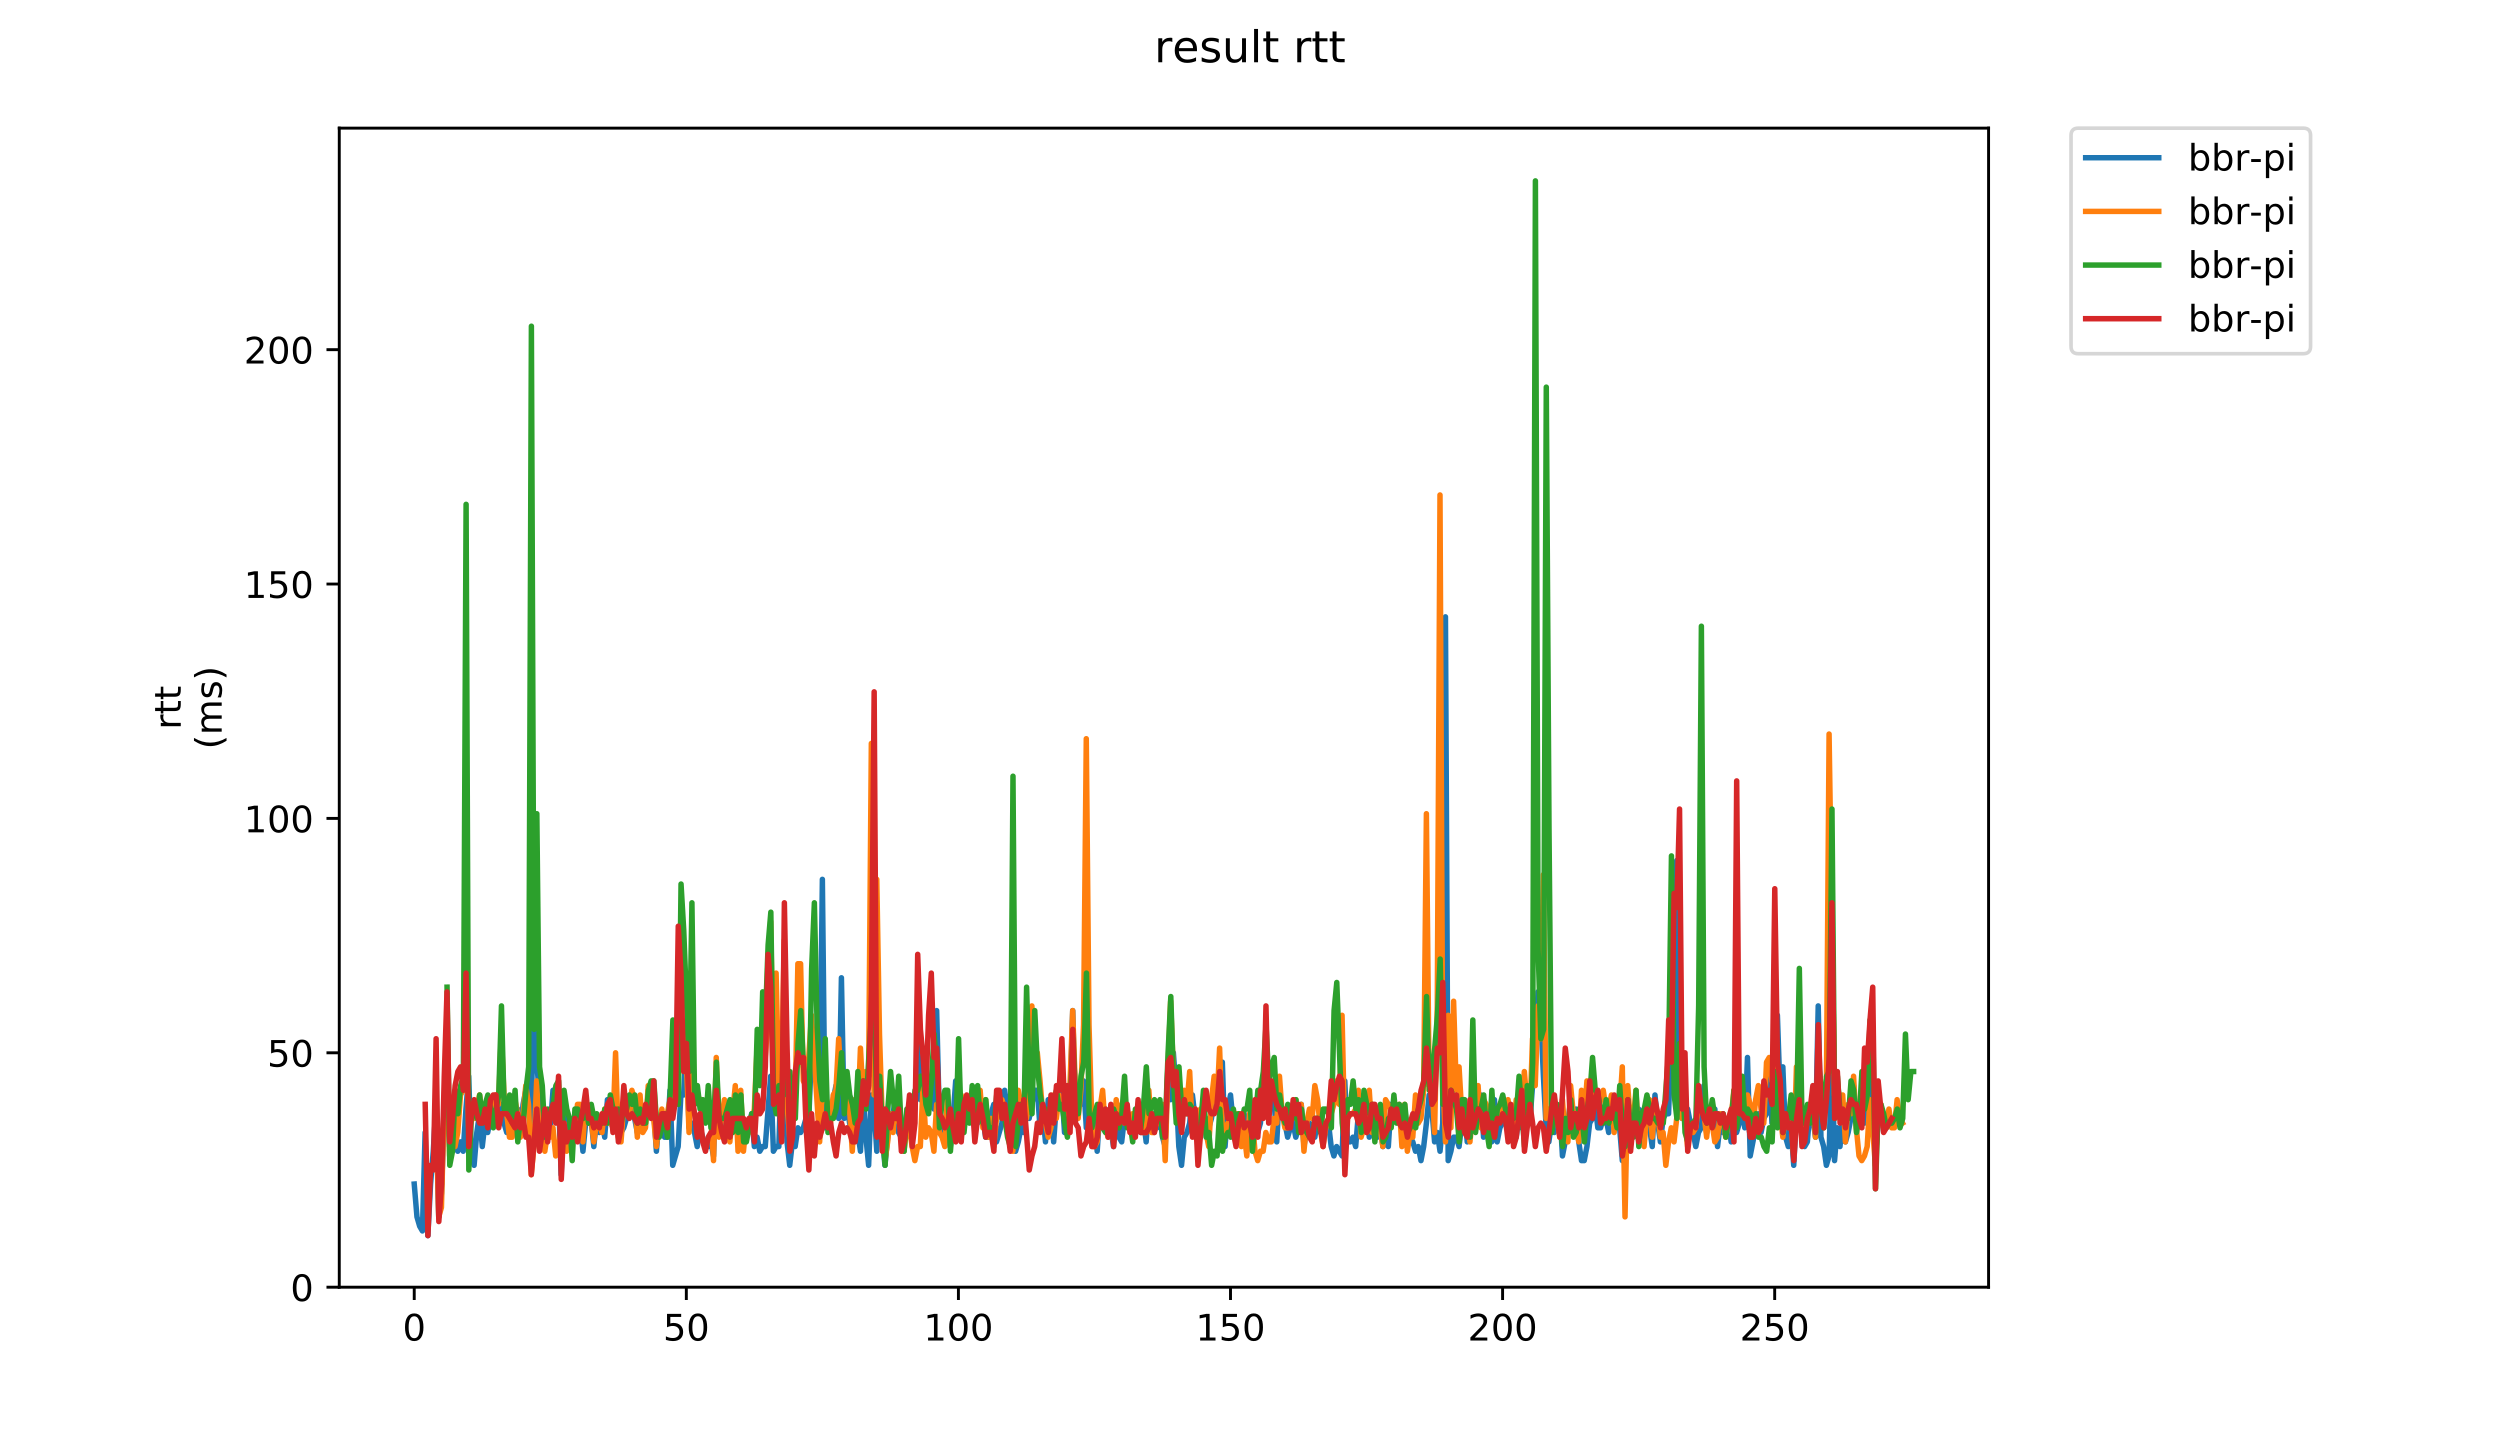 <?xml version="1.0" encoding="utf-8" standalone="no"?>
<!DOCTYPE svg PUBLIC "-//W3C//DTD SVG 1.1//EN"
  "http://www.w3.org/Graphics/SVG/1.1/DTD/svg11.dtd">
<!-- Created with matplotlib (https://matplotlib.org/) -->
<svg height="396pt" version="1.1" viewBox="0 0 684 396" width="684pt" xmlns="http://www.w3.org/2000/svg" xmlns:xlink="http://www.w3.org/1999/xlink">
 <defs>
  <style type="text/css">
*{stroke-linecap:butt;stroke-linejoin:round;}
  </style>
 </defs>
 <g id="figure_1">
  <g id="patch_1">
   <path d="M 0 396 
L 684 396 
L 684 0 
L 0 0 
z
" style="fill:#ffffff;"/>
  </g>
  <g id="axes_1">
   <g id="patch_2">
    <path d="M 92.824 352.174 
L 544.074 352.174 
L 544.074 35.062 
L 92.824 35.062 
z
" style="fill:#ffffff;"/>
   </g>
   <g id="matplotlib.axis_1">
    <g id="xtick_1">
     <g id="line2d_1">
      <defs>
       <path d="M 0 0 
L 0 3.5 
" id="ma29c7ed75e" style="stroke:#000000;stroke-width:0.8;"/>
      </defs>
      <g>
       <use style="stroke:#000000;stroke-width:0.8;" x="113.335" xlink:href="#ma29c7ed75e" y="352.174"/>
      </g>
     </g>
     <g id="text_1">
      <!-- 0 -->
      <defs>
       <path d="M 31.781 66.406 
Q 24.172 66.406 20.328 58.906 
Q 16.5 51.422 16.5 36.375 
Q 16.5 21.391 20.328 13.891 
Q 24.172 6.391 31.781 6.391 
Q 39.453 6.391 43.281 13.891 
Q 47.125 21.391 47.125 36.375 
Q 47.125 51.422 43.281 58.906 
Q 39.453 66.406 31.781 66.406 
z
M 31.781 74.219 
Q 44.047 74.219 50.516 64.516 
Q 56.984 54.828 56.984 36.375 
Q 56.984 17.969 50.516 8.266 
Q 44.047 -1.422 31.781 -1.422 
Q 19.531 -1.422 13.062 8.266 
Q 6.594 17.969 6.594 36.375 
Q 6.594 54.828 13.062 64.516 
Q 19.531 74.219 31.781 74.219 
z
" id="DejaVuSans-48"/>
      </defs>
      <g transform="translate(110.154 366.773)scale(0.1 -0.1)">
       <use xlink:href="#DejaVuSans-48"/>
      </g>
     </g>
    </g>
    <g id="xtick_2">
     <g id="line2d_2">
      <g>
       <use style="stroke:#000000;stroke-width:0.8;" x="187.779" xlink:href="#ma29c7ed75e" y="352.174"/>
      </g>
     </g>
     <g id="text_2">
      <!-- 50 -->
      <defs>
       <path d="M 10.797 72.906 
L 49.516 72.906 
L 49.516 64.594 
L 19.828 64.594 
L 19.828 46.734 
Q 21.969 47.469 24.109 47.828 
Q 26.266 48.188 28.422 48.188 
Q 40.625 48.188 47.75 41.5 
Q 54.891 34.812 54.891 23.391 
Q 54.891 11.625 47.562 5.094 
Q 40.234 -1.422 26.906 -1.422 
Q 22.312 -1.422 17.547 -0.641 
Q 12.797 0.141 7.719 1.703 
L 7.719 11.625 
Q 12.109 9.234 16.797 8.062 
Q 21.484 6.891 26.703 6.891 
Q 35.156 6.891 40.078 11.328 
Q 45.016 15.766 45.016 23.391 
Q 45.016 31 40.078 35.438 
Q 35.156 39.891 26.703 39.891 
Q 22.75 39.891 18.812 39.016 
Q 14.891 38.141 10.797 36.281 
z
" id="DejaVuSans-53"/>
      </defs>
      <g transform="translate(181.416 366.773)scale(0.1 -0.1)">
       <use xlink:href="#DejaVuSans-53"/>
       <use x="63.623" xlink:href="#DejaVuSans-48"/>
      </g>
     </g>
    </g>
    <g id="xtick_3">
     <g id="line2d_3">
      <g>
       <use style="stroke:#000000;stroke-width:0.8;" x="262.222" xlink:href="#ma29c7ed75e" y="352.174"/>
      </g>
     </g>
     <g id="text_3">
      <!-- 100 -->
      <defs>
       <path d="M 12.406 8.297 
L 28.516 8.297 
L 28.516 63.922 
L 10.984 60.406 
L 10.984 69.391 
L 28.422 72.906 
L 38.281 72.906 
L 38.281 8.297 
L 54.391 8.297 
L 54.391 0 
L 12.406 0 
z
" id="DejaVuSans-49"/>
      </defs>
      <g transform="translate(252.679 366.773)scale(0.1 -0.1)">
       <use xlink:href="#DejaVuSans-49"/>
       <use x="63.623" xlink:href="#DejaVuSans-48"/>
       <use x="127.246" xlink:href="#DejaVuSans-48"/>
      </g>
     </g>
    </g>
    <g id="xtick_4">
     <g id="line2d_4">
      <g>
       <use style="stroke:#000000;stroke-width:0.8;" x="336.666" xlink:href="#ma29c7ed75e" y="352.174"/>
      </g>
     </g>
     <g id="text_4">
      <!-- 150 -->
      <g transform="translate(327.122 366.773)scale(0.1 -0.1)">
       <use xlink:href="#DejaVuSans-49"/>
       <use x="63.623" xlink:href="#DejaVuSans-53"/>
       <use x="127.246" xlink:href="#DejaVuSans-48"/>
      </g>
     </g>
    </g>
    <g id="xtick_5">
     <g id="line2d_5">
      <g>
       <use style="stroke:#000000;stroke-width:0.8;" x="411.11" xlink:href="#ma29c7ed75e" y="352.174"/>
      </g>
     </g>
     <g id="text_5">
      <!-- 200 -->
      <defs>
       <path d="M 19.188 8.297 
L 53.609 8.297 
L 53.609 0 
L 7.328 0 
L 7.328 8.297 
Q 12.938 14.109 22.625 23.891 
Q 32.328 33.688 34.812 36.531 
Q 39.547 41.844 41.422 45.531 
Q 43.312 49.219 43.312 52.781 
Q 43.312 58.594 39.234 62.25 
Q 35.156 65.922 28.609 65.922 
Q 23.969 65.922 18.812 64.312 
Q 13.672 62.703 7.812 59.422 
L 7.812 69.391 
Q 13.766 71.781 18.938 73 
Q 24.125 74.219 28.422 74.219 
Q 39.75 74.219 46.484 68.547 
Q 53.219 62.891 53.219 53.422 
Q 53.219 48.922 51.531 44.891 
Q 49.859 40.875 45.406 35.406 
Q 44.188 33.984 37.641 27.219 
Q 31.109 20.453 19.188 8.297 
z
" id="DejaVuSans-50"/>
      </defs>
      <g transform="translate(401.566 366.773)scale(0.1 -0.1)">
       <use xlink:href="#DejaVuSans-50"/>
       <use x="63.623" xlink:href="#DejaVuSans-48"/>
       <use x="127.246" xlink:href="#DejaVuSans-48"/>
      </g>
     </g>
    </g>
    <g id="xtick_6">
     <g id="line2d_6">
      <g>
       <use style="stroke:#000000;stroke-width:0.8;" x="485.553" xlink:href="#ma29c7ed75e" y="352.174"/>
      </g>
     </g>
     <g id="text_6">
      <!-- 250 -->
      <g transform="translate(476.009 366.773)scale(0.1 -0.1)">
       <use xlink:href="#DejaVuSans-50"/>
       <use x="63.623" xlink:href="#DejaVuSans-53"/>
       <use x="127.246" xlink:href="#DejaVuSans-48"/>
      </g>
     </g>
    </g>
   </g>
   <g id="matplotlib.axis_2">
    <g id="ytick_1">
     <g id="line2d_7">
      <defs>
       <path d="M 0 0 
L -3.5 0 
" id="m0152a45236" style="stroke:#000000;stroke-width:0.8;"/>
      </defs>
      <g>
       <use style="stroke:#000000;stroke-width:0.8;" x="92.824" xlink:href="#m0152a45236" y="352.174"/>
      </g>
     </g>
     <g id="text_7">
      <!-- 0 -->
      <g transform="translate(79.461 355.973)scale(0.1 -0.1)">
       <use xlink:href="#DejaVuSans-48"/>
      </g>
     </g>
    </g>
    <g id="ytick_2">
     <g id="line2d_8">
      <g>
       <use style="stroke:#000000;stroke-width:0.8;" x="92.824" xlink:href="#m0152a45236" y="288.046"/>
      </g>
     </g>
     <g id="text_8">
      <!-- 50 -->
      <g transform="translate(73.099 291.846)scale(0.1 -0.1)">
       <use xlink:href="#DejaVuSans-53"/>
       <use x="63.623" xlink:href="#DejaVuSans-48"/>
      </g>
     </g>
    </g>
    <g id="ytick_3">
     <g id="line2d_9">
      <g>
       <use style="stroke:#000000;stroke-width:0.8;" x="92.824" xlink:href="#m0152a45236" y="223.919"/>
      </g>
     </g>
     <g id="text_9">
      <!-- 100 -->
      <g transform="translate(66.736 227.718)scale(0.1 -0.1)">
       <use xlink:href="#DejaVuSans-49"/>
       <use x="63.623" xlink:href="#DejaVuSans-48"/>
       <use x="127.246" xlink:href="#DejaVuSans-48"/>
      </g>
     </g>
    </g>
    <g id="ytick_4">
     <g id="line2d_10">
      <g>
       <use style="stroke:#000000;stroke-width:0.8;" x="92.824" xlink:href="#m0152a45236" y="159.791"/>
      </g>
     </g>
     <g id="text_10">
      <!-- 150 -->
      <g transform="translate(66.736 163.59)scale(0.1 -0.1)">
       <use xlink:href="#DejaVuSans-49"/>
       <use x="63.623" xlink:href="#DejaVuSans-53"/>
       <use x="127.246" xlink:href="#DejaVuSans-48"/>
      </g>
     </g>
    </g>
    <g id="ytick_5">
     <g id="line2d_11">
      <g>
       <use style="stroke:#000000;stroke-width:0.8;" x="92.824" xlink:href="#m0152a45236" y="95.663"/>
      </g>
     </g>
     <g id="text_11">
      <!-- 200 -->
      <g transform="translate(66.736 99.462)scale(0.1 -0.1)">
       <use xlink:href="#DejaVuSans-50"/>
       <use x="63.623" xlink:href="#DejaVuSans-48"/>
       <use x="127.246" xlink:href="#DejaVuSans-48"/>
      </g>
     </g>
    </g>
    <g id="text_12">
     <!-- rtt -->
     <defs>
      <path d="M 41.109 46.297 
Q 39.594 47.172 37.812 47.578 
Q 36.031 48 33.891 48 
Q 26.266 48 22.188 43.047 
Q 18.109 38.094 18.109 28.812 
L 18.109 0 
L 9.078 0 
L 9.078 54.688 
L 18.109 54.688 
L 18.109 46.188 
Q 20.953 51.172 25.484 53.578 
Q 30.031 56 36.531 56 
Q 37.453 56 38.578 55.875 
Q 39.703 55.766 41.062 55.516 
z
" id="DejaVuSans-114"/>
      <path d="M 18.312 70.219 
L 18.312 54.688 
L 36.812 54.688 
L 36.812 47.703 
L 18.312 47.703 
L 18.312 18.016 
Q 18.312 11.328 20.141 9.422 
Q 21.969 7.516 27.594 7.516 
L 36.812 7.516 
L 36.812 0 
L 27.594 0 
Q 17.188 0 13.234 3.875 
Q 9.281 7.766 9.281 18.016 
L 9.281 47.703 
L 2.688 47.703 
L 2.688 54.688 
L 9.281 54.688 
L 9.281 70.219 
z
" id="DejaVuSans-116"/>
     </defs>
     <g transform="translate(49.459 199.594)rotate(-90)scale(0.1 -0.1)">
      <use xlink:href="#DejaVuSans-114"/>
      <use x="41.113" xlink:href="#DejaVuSans-116"/>
      <use x="80.322" xlink:href="#DejaVuSans-116"/>
     </g>
     <!-- (ms) -->
     <defs>
      <path d="M 31 75.875 
Q 24.469 64.656 21.281 53.656 
Q 18.109 42.672 18.109 31.391 
Q 18.109 20.125 21.312 9.062 
Q 24.516 -2 31 -13.188 
L 23.188 -13.188 
Q 15.875 -1.703 12.234 9.375 
Q 8.594 20.453 8.594 31.391 
Q 8.594 42.281 12.203 53.312 
Q 15.828 64.359 23.188 75.875 
z
" id="DejaVuSans-40"/>
      <path d="M 52 44.188 
Q 55.375 50.25 60.062 53.125 
Q 64.75 56 71.094 56 
Q 79.641 56 84.281 50.016 
Q 88.922 44.047 88.922 33.016 
L 88.922 0 
L 79.891 0 
L 79.891 32.719 
Q 79.891 40.578 77.094 44.375 
Q 74.312 48.188 68.609 48.188 
Q 61.625 48.188 57.562 43.547 
Q 53.516 38.922 53.516 30.906 
L 53.516 0 
L 44.484 0 
L 44.484 32.719 
Q 44.484 40.625 41.703 44.406 
Q 38.922 48.188 33.109 48.188 
Q 26.219 48.188 22.156 43.531 
Q 18.109 38.875 18.109 30.906 
L 18.109 0 
L 9.078 0 
L 9.078 54.688 
L 18.109 54.688 
L 18.109 46.188 
Q 21.188 51.219 25.484 53.609 
Q 29.781 56 35.688 56 
Q 41.656 56 45.828 52.969 
Q 50 49.953 52 44.188 
z
" id="DejaVuSans-109"/>
      <path d="M 44.281 53.078 
L 44.281 44.578 
Q 40.484 46.531 36.375 47.5 
Q 32.281 48.484 27.875 48.484 
Q 21.188 48.484 17.844 46.438 
Q 14.5 44.391 14.5 40.281 
Q 14.5 37.156 16.891 35.375 
Q 19.281 33.594 26.516 31.984 
L 29.594 31.297 
Q 39.156 29.25 43.188 25.516 
Q 47.219 21.781 47.219 15.094 
Q 47.219 7.469 41.188 3.016 
Q 35.156 -1.422 24.609 -1.422 
Q 20.219 -1.422 15.453 -0.562 
Q 10.688 0.297 5.422 2 
L 5.422 11.281 
Q 10.406 8.688 15.234 7.391 
Q 20.062 6.109 24.812 6.109 
Q 31.156 6.109 34.562 8.281 
Q 37.984 10.453 37.984 14.406 
Q 37.984 18.062 35.516 20.016 
Q 33.062 21.969 24.703 23.781 
L 21.578 24.516 
Q 13.234 26.266 9.516 29.906 
Q 5.812 33.547 5.812 39.891 
Q 5.812 47.609 11.281 51.797 
Q 16.75 56 26.812 56 
Q 31.781 56 36.172 55.266 
Q 40.578 54.547 44.281 53.078 
z
" id="DejaVuSans-115"/>
      <path d="M 8.016 75.875 
L 15.828 75.875 
Q 23.141 64.359 26.781 53.312 
Q 30.422 42.281 30.422 31.391 
Q 30.422 20.453 26.781 9.375 
Q 23.141 -1.703 15.828 -13.188 
L 8.016 -13.188 
Q 14.5 -2 17.703 9.062 
Q 20.906 20.125 20.906 31.391 
Q 20.906 42.672 17.703 53.656 
Q 14.5 64.656 8.016 75.875 
z
" id="DejaVuSans-41"/>
     </defs>
     <g transform="translate(60.657 204.995)rotate(-90)scale(0.1 -0.1)">
      <use xlink:href="#DejaVuSans-40"/>
      <use x="39.014" xlink:href="#DejaVuSans-109"/>
      <use x="136.426" xlink:href="#DejaVuSans-115"/>
      <use x="188.525" xlink:href="#DejaVuSans-41"/>
     </g>
    </g>
   </g>
   <g id="line2d_12">
    <path clip-path="url(#pc9e31b126a)" d="M 113.335 323.958 
L 114.08 332.936 
L 114.824 335.501 
L 115.569 336.784 
L 116.313 309.85 
L 117.057 338.066 
L 117.802 323.958 
L 118.546 314.98 
L 119.291 302.155 
L 120.035 332.936 
L 120.78 326.523 
L 121.524 304.72 
L 122.268 290.612 
L 123.013 313.698 
L 124.502 313.698 
L 125.246 314.98 
L 125.991 312.415 
L 126.735 314.98 
L 127.48 303.437 
L 128.224 294.459 
L 128.968 316.263 
L 129.713 318.828 
L 130.457 309.85 
L 131.202 304.72 
L 131.946 313.698 
L 132.691 307.285 
L 133.435 309.85 
L 134.179 306.002 
L 134.924 307.285 
L 135.668 306.002 
L 136.413 306.002 
L 137.157 302.155 
L 137.902 307.285 
L 138.646 309.85 
L 139.391 307.285 
L 140.135 307.285 
L 140.879 309.85 
L 141.624 303.437 
L 142.368 309.85 
L 143.113 302.155 
L 144.602 294.459 
L 145.346 308.567 
L 146.09 259.83 
L 146.835 290.612 
L 147.579 299.589 
L 148.324 311.132 
L 149.813 308.567 
L 150.557 308.567 
L 151.301 298.307 
L 152.046 302.155 
L 152.79 299.589 
L 153.535 321.393 
L 154.279 303.437 
L 155.024 309.85 
L 155.768 306.002 
L 156.513 311.132 
L 157.257 306.002 
L 158.001 309.85 
L 158.746 307.285 
L 159.49 314.98 
L 160.235 307.285 
L 160.979 307.285 
L 161.724 306.002 
L 162.468 313.698 
L 163.212 306.002 
L 163.957 309.85 
L 164.701 306.002 
L 165.446 311.132 
L 166.19 300.872 
L 166.935 306.002 
L 167.679 308.567 
L 168.424 302.155 
L 169.168 307.285 
L 169.912 309.85 
L 170.657 308.567 
L 172.146 303.437 
L 172.89 302.155 
L 174.379 309.85 
L 177.357 304.72 
L 178.101 304.72 
L 178.846 303.437 
L 179.59 314.98 
L 180.334 306.002 
L 181.079 307.285 
L 181.823 311.132 
L 182.568 311.132 
L 183.312 298.307 
L 184.057 318.828 
L 185.546 313.698 
L 186.29 299.589 
L 187.034 299.589 
L 187.779 284.199 
L 188.523 308.567 
L 189.268 307.285 
L 190.012 309.85 
L 190.757 313.698 
L 191.501 308.567 
L 192.99 313.698 
L 193.734 313.698 
L 194.479 312.415 
L 195.223 316.263 
L 195.968 293.177 
L 196.712 309.85 
L 197.457 308.567 
L 198.201 308.567 
L 198.945 306.002 
L 199.69 311.132 
L 200.434 307.285 
L 201.179 306.002 
L 201.923 302.155 
L 202.668 306.002 
L 203.412 308.567 
L 204.156 309.85 
L 204.901 308.567 
L 205.645 304.72 
L 206.39 313.698 
L 207.134 311.132 
L 207.879 314.98 
L 208.623 313.698 
L 209.367 313.698 
L 210.856 294.459 
L 211.601 314.98 
L 212.345 313.698 
L 213.09 313.698 
L 213.834 290.612 
L 214.579 294.459 
L 215.323 312.415 
L 216.067 318.828 
L 216.812 312.415 
L 217.556 313.698 
L 218.301 308.567 
L 219.045 309.85 
L 219.79 308.567 
L 220.534 306.002 
L 221.278 306.002 
L 222.023 288.046 
L 222.767 293.177 
L 223.512 288.046 
L 224.256 300.872 
L 225.001 240.592 
L 225.745 308.567 
L 226.49 304.72 
L 227.234 306.002 
L 227.978 300.872 
L 228.723 297.024 
L 229.467 306.002 
L 230.212 267.526 
L 230.956 306.002 
L 231.701 302.155 
L 232.445 307.285 
L 233.189 309.85 
L 233.934 300.872 
L 234.678 309.85 
L 235.423 314.98 
L 236.167 298.307 
L 236.912 311.132 
L 237.656 318.828 
L 238.4 299.589 
L 239.145 303.437 
L 239.889 314.98 
L 240.634 291.894 
L 241.378 311.132 
L 242.123 318.828 
L 242.867 311.132 
L 243.612 304.72 
L 244.356 304.72 
L 245.1 299.589 
L 245.845 309.85 
L 246.589 311.132 
L 247.334 311.132 
L 248.078 304.72 
L 248.823 303.437 
L 249.567 304.72 
L 250.311 303.437 
L 251.056 285.481 
L 251.8 300.872 
L 252.545 289.329 
L 253.289 302.155 
L 254.034 303.437 
L 254.778 300.872 
L 255.522 303.437 
L 256.267 276.503 
L 257.011 306.002 
L 257.756 307.285 
L 258.5 311.132 
L 259.245 308.567 
L 259.989 313.698 
L 260.734 306.002 
L 261.478 295.742 
L 262.222 304.72 
L 262.967 309.85 
L 263.711 302.155 
L 264.456 306.002 
L 265.2 303.437 
L 265.945 302.155 
L 266.689 306.002 
L 267.433 307.285 
L 268.178 304.72 
L 268.922 306.002 
L 269.667 311.132 
L 270.411 311.132 
L 271.156 304.72 
L 271.9 302.155 
L 272.645 312.415 
L 274.133 307.285 
L 274.878 298.307 
L 275.622 304.72 
L 276.367 300.872 
L 277.111 293.177 
L 277.856 314.98 
L 278.6 312.415 
L 279.344 308.567 
L 280.089 309.85 
L 280.833 302.155 
L 281.578 306.002 
L 283.067 298.307 
L 283.811 298.307 
L 284.555 308.567 
L 285.3 304.72 
L 286.044 312.415 
L 286.789 300.872 
L 287.533 302.155 
L 288.278 312.415 
L 289.022 302.155 
L 289.767 300.872 
L 290.511 298.307 
L 291.255 309.85 
L 292 302.155 
L 292.744 303.437 
L 293.489 276.503 
L 294.233 304.72 
L 294.978 302.155 
L 295.722 302.155 
L 296.466 295.742 
L 297.211 308.567 
L 297.955 297.024 
L 298.7 308.567 
L 299.444 306.002 
L 300.189 314.98 
L 300.933 303.437 
L 301.678 308.567 
L 302.422 303.437 
L 303.166 304.72 
L 303.911 308.567 
L 304.655 313.698 
L 305.4 302.155 
L 306.144 311.132 
L 306.889 312.415 
L 307.633 306.002 
L 308.377 303.437 
L 309.122 308.567 
L 309.866 309.85 
L 310.611 304.72 
L 311.355 308.567 
L 312.1 309.85 
L 312.844 306.002 
L 313.588 312.415 
L 314.333 300.872 
L 315.077 307.285 
L 315.822 304.72 
L 316.566 308.567 
L 317.311 304.72 
L 318.055 311.132 
L 318.8 313.698 
L 319.544 291.894 
L 320.288 300.872 
L 321.033 288.046 
L 321.777 298.307 
L 322.522 313.698 
L 323.266 318.828 
L 324.011 311.132 
L 324.755 309.85 
L 325.499 307.285 
L 326.244 299.589 
L 326.988 306.002 
L 327.733 311.132 
L 328.477 311.132 
L 329.222 306.002 
L 329.966 306.002 
L 330.711 308.567 
L 331.455 306.002 
L 332.199 300.872 
L 332.944 299.589 
L 333.688 304.72 
L 334.433 290.612 
L 335.177 313.698 
L 335.922 303.437 
L 336.666 299.589 
L 337.41 307.285 
L 338.899 312.415 
L 339.644 307.285 
L 340.388 304.72 
L 341.133 309.85 
L 341.877 311.132 
L 342.621 306.002 
L 343.366 306.002 
L 344.11 309.85 
L 344.855 307.285 
L 345.599 294.459 
L 346.344 300.872 
L 347.088 294.459 
L 347.833 299.589 
L 348.577 300.872 
L 349.321 312.415 
L 350.066 298.307 
L 350.81 304.72 
L 351.555 307.285 
L 352.299 311.132 
L 353.044 308.567 
L 353.788 307.285 
L 354.532 311.132 
L 355.277 308.567 
L 356.021 302.155 
L 356.766 313.698 
L 357.51 308.567 
L 358.255 307.285 
L 358.999 309.85 
L 359.744 311.132 
L 360.488 306.002 
L 361.977 308.567 
L 362.721 308.567 
L 363.466 307.285 
L 364.21 313.698 
L 364.955 316.263 
L 365.699 313.698 
L 367.188 316.263 
L 367.932 295.742 
L 368.677 312.415 
L 369.421 312.415 
L 370.166 311.132 
L 370.91 313.698 
L 371.654 304.72 
L 372.399 308.567 
L 373.143 299.589 
L 373.888 300.872 
L 374.632 311.132 
L 375.377 304.72 
L 376.121 308.567 
L 376.866 311.132 
L 377.61 307.285 
L 378.354 313.698 
L 379.099 308.567 
L 379.843 313.698 
L 380.588 302.155 
L 381.332 304.72 
L 382.077 306.002 
L 382.821 304.72 
L 383.565 308.567 
L 384.31 304.72 
L 385.054 308.567 
L 385.799 311.132 
L 386.543 312.415 
L 387.288 314.98 
L 388.032 313.698 
L 388.776 317.545 
L 389.521 313.698 
L 390.265 307.285 
L 391.01 299.589 
L 391.754 303.437 
L 392.499 312.415 
L 393.243 309.85 
L 393.988 314.98 
L 394.732 307.285 
L 395.476 168.769 
L 396.221 317.545 
L 396.965 314.98 
L 397.71 311.132 
L 398.454 311.132 
L 399.199 313.698 
L 399.943 307.285 
L 400.687 303.437 
L 401.432 312.415 
L 402.176 308.567 
L 402.921 308.567 
L 403.665 306.002 
L 404.41 304.72 
L 405.154 299.589 
L 405.899 311.132 
L 406.643 307.285 
L 407.387 304.72 
L 408.132 312.415 
L 408.876 300.872 
L 409.621 312.415 
L 410.365 308.567 
L 411.11 307.285 
L 411.854 304.72 
L 412.598 304.72 
L 413.343 309.85 
L 414.087 307.285 
L 414.832 311.132 
L 415.576 304.72 
L 416.321 308.567 
L 417.065 308.567 
L 417.809 304.72 
L 418.554 307.285 
L 419.298 297.024 
L 420.043 291.894 
L 420.787 271.373 
L 421.532 277.786 
L 422.276 294.459 
L 423.021 308.567 
L 423.765 312.415 
L 424.509 307.285 
L 425.254 309.85 
L 425.998 307.285 
L 426.743 303.437 
L 427.487 316.263 
L 428.232 312.415 
L 428.976 307.285 
L 429.72 300.872 
L 430.465 308.567 
L 431.209 303.437 
L 431.954 312.415 
L 432.698 317.545 
L 433.443 317.545 
L 434.187 313.698 
L 434.932 307.285 
L 435.676 306.002 
L 436.42 302.155 
L 437.165 308.567 
L 437.909 308.567 
L 438.654 306.002 
L 439.398 306.002 
L 440.143 309.85 
L 440.887 302.155 
L 442.376 307.285 
L 443.12 308.567 
L 443.865 317.545 
L 444.609 308.567 
L 445.354 303.437 
L 446.098 308.567 
L 447.587 306.002 
L 448.331 303.437 
L 449.076 308.567 
L 449.82 303.437 
L 450.565 308.567 
L 451.309 308.567 
L 452.054 313.698 
L 452.798 299.589 
L 453.542 307.285 
L 454.287 312.415 
L 455.031 306.002 
L 455.776 304.72 
L 456.52 304.72 
L 457.265 282.916 
L 458.009 293.177 
L 458.753 235.462 
L 459.498 281.634 
L 460.242 306.002 
L 461.731 303.437 
L 462.476 307.285 
L 463.22 309.85 
L 463.965 313.698 
L 464.709 309.85 
L 465.453 308.567 
L 466.198 297.024 
L 466.942 309.85 
L 467.687 306.002 
L 469.176 303.437 
L 469.92 313.698 
L 470.664 307.285 
L 471.409 309.85 
L 472.153 307.285 
L 472.898 307.285 
L 473.642 312.415 
L 474.387 304.72 
L 475.131 309.85 
L 475.875 307.285 
L 476.62 302.155 
L 477.364 308.567 
L 478.109 289.329 
L 478.853 316.263 
L 481.087 304.72 
L 481.831 309.85 
L 482.575 306.002 
L 483.32 304.72 
L 484.064 291.894 
L 484.809 307.285 
L 485.553 284.199 
L 486.298 277.786 
L 487.042 299.589 
L 487.786 291.894 
L 488.531 311.132 
L 489.275 313.698 
L 490.02 308.567 
L 490.764 318.828 
L 491.509 304.72 
L 492.253 308.567 
L 492.998 307.285 
L 493.742 313.698 
L 494.486 312.415 
L 495.231 303.437 
L 495.975 306.002 
L 496.72 311.132 
L 497.464 275.221 
L 498.209 311.132 
L 498.953 313.698 
L 499.697 318.828 
L 500.442 316.263 
L 501.186 285.481 
L 501.931 317.545 
L 502.675 308.567 
L 503.42 313.698 
L 504.164 306.002 
L 504.908 312.415 
L 505.653 309.85 
L 506.397 306.002 
L 507.142 297.024 
L 507.886 307.285 
L 508.631 302.155 
L 509.375 300.872 
L 510.12 307.285 
L 510.864 290.612 
L 511.608 289.329 
L 513.097 316.263 
L 513.842 307.285 
L 514.586 304.72 
L 514.586 304.72 
" style="fill:none;stroke:#1f77b4;stroke-linecap:square;stroke-width:1.5;"/>
   </g>
   <g id="line2d_13">
    <path clip-path="url(#pc9e31b126a)" d="M 119.286 304.72 
L 120.031 332.936 
L 120.775 330.371 
L 121.52 302.155 
L 122.264 282.916 
L 123.008 316.263 
L 123.753 312.415 
L 124.497 313.698 
L 125.242 309.85 
L 125.986 299.589 
L 126.731 298.307 
L 127.475 271.373 
L 128.22 308.567 
L 128.964 303.437 
L 129.708 306.002 
L 130.453 303.437 
L 131.197 299.589 
L 131.942 304.72 
L 132.686 306.002 
L 133.431 306.002 
L 134.175 303.437 
L 134.919 303.437 
L 135.664 299.589 
L 136.408 302.155 
L 137.153 282.916 
L 137.897 299.589 
L 138.642 304.72 
L 139.386 311.132 
L 140.13 311.132 
L 140.875 300.872 
L 141.619 304.72 
L 142.364 311.132 
L 143.108 304.72 
L 143.853 297.024 
L 144.597 302.155 
L 145.342 321.393 
L 146.086 313.698 
L 146.83 295.742 
L 147.575 312.415 
L 148.319 312.415 
L 149.064 314.98 
L 149.808 309.85 
L 150.553 311.132 
L 151.297 308.567 
L 152.041 316.263 
L 152.786 313.698 
L 153.53 309.85 
L 154.275 307.285 
L 155.019 314.98 
L 155.764 311.132 
L 156.508 312.415 
L 157.253 311.132 
L 157.997 302.155 
L 158.741 302.155 
L 159.486 312.415 
L 160.23 300.872 
L 160.975 306.002 
L 161.719 306.002 
L 162.464 312.415 
L 163.208 307.285 
L 163.952 307.285 
L 164.697 309.85 
L 165.441 303.437 
L 166.186 307.285 
L 166.93 306.002 
L 167.675 308.567 
L 168.419 288.046 
L 169.163 311.132 
L 169.908 312.415 
L 170.652 302.155 
L 171.397 300.872 
L 172.141 304.72 
L 172.886 298.307 
L 173.63 300.872 
L 174.375 311.132 
L 175.119 299.589 
L 175.863 309.85 
L 176.608 308.567 
L 177.352 297.024 
L 178.097 298.307 
L 179.586 313.698 
L 180.33 307.285 
L 181.074 303.437 
L 181.819 308.567 
L 183.308 300.872 
L 184.052 299.589 
L 184.797 300.872 
L 185.541 294.459 
L 186.286 284.199 
L 187.03 282.916 
L 187.774 289.329 
L 188.519 309.85 
L 189.263 286.764 
L 190.008 297.024 
L 190.752 299.589 
L 191.497 300.872 
L 192.241 306.002 
L 192.985 302.155 
L 193.73 300.872 
L 194.474 306.002 
L 195.219 317.545 
L 195.963 289.329 
L 196.708 311.132 
L 198.196 300.872 
L 198.941 306.002 
L 199.685 312.415 
L 201.174 297.024 
L 201.919 314.98 
L 202.663 298.307 
L 203.408 314.98 
L 204.152 307.285 
L 204.896 309.85 
L 205.641 307.285 
L 206.385 303.437 
L 207.13 286.764 
L 207.874 285.481 
L 208.619 294.459 
L 209.363 289.329 
L 210.107 279.069 
L 210.852 252.135 
L 211.596 294.459 
L 212.341 266.243 
L 213.085 298.307 
L 213.83 295.742 
L 214.574 257.265 
L 215.319 302.155 
L 216.063 311.132 
L 216.807 304.72 
L 217.552 302.155 
L 218.296 263.678 
L 219.041 263.678 
L 219.785 295.742 
L 220.53 297.024 
L 221.274 289.329 
L 222.018 277.786 
L 224.252 312.415 
L 224.996 298.307 
L 225.741 299.589 
L 226.485 302.155 
L 227.229 307.285 
L 227.974 299.589 
L 228.718 298.307 
L 229.463 284.199 
L 230.207 298.307 
L 230.952 297.024 
L 231.696 299.589 
L 232.441 303.437 
L 233.185 314.98 
L 233.929 300.872 
L 234.674 306.002 
L 235.418 286.764 
L 236.163 300.872 
L 236.907 293.177 
L 237.652 294.459 
L 238.396 203.398 
L 239.14 299.589 
L 239.885 240.592 
L 240.629 282.916 
L 241.374 306.002 
L 242.118 317.545 
L 242.863 312.415 
L 243.607 304.72 
L 244.351 309.85 
L 245.096 299.589 
L 245.84 306.002 
L 246.585 309.85 
L 247.329 314.98 
L 248.074 308.567 
L 248.818 308.567 
L 249.563 313.698 
L 250.307 317.545 
L 251.051 313.698 
L 251.796 313.698 
L 252.54 297.024 
L 253.285 311.132 
L 254.029 308.567 
L 254.774 309.85 
L 255.518 314.98 
L 256.262 302.155 
L 257.007 309.85 
L 257.751 311.132 
L 258.496 313.698 
L 259.24 299.589 
L 259.985 308.567 
L 260.729 307.285 
L 261.474 307.285 
L 262.218 302.155 
L 262.962 299.589 
L 263.707 303.437 
L 264.451 302.155 
L 265.196 303.437 
L 265.94 302.155 
L 266.685 298.307 
L 267.429 302.155 
L 268.173 298.307 
L 268.918 308.567 
L 269.662 300.872 
L 270.407 311.132 
L 271.151 306.002 
L 271.896 313.698 
L 272.64 306.002 
L 274.129 300.872 
L 274.873 303.437 
L 277.107 314.98 
L 278.596 298.307 
L 280.084 306.002 
L 280.829 306.002 
L 281.573 300.872 
L 282.318 275.221 
L 283.062 288.046 
L 283.807 288.046 
L 284.551 295.742 
L 285.295 304.72 
L 286.04 307.285 
L 286.784 311.132 
L 287.529 308.567 
L 288.273 299.589 
L 289.018 306.002 
L 289.762 299.589 
L 290.507 300.872 
L 291.251 306.002 
L 291.995 304.72 
L 292.74 297.024 
L 293.484 276.503 
L 294.229 298.307 
L 294.973 306.002 
L 295.718 298.307 
L 296.462 280.351 
L 297.206 202.115 
L 297.951 280.351 
L 298.695 306.002 
L 299.44 313.698 
L 300.184 312.415 
L 300.929 303.437 
L 301.673 298.307 
L 302.417 308.567 
L 303.162 311.132 
L 303.906 303.437 
L 304.651 312.415 
L 305.395 300.872 
L 306.14 307.285 
L 306.884 302.155 
L 307.629 307.285 
L 308.373 307.285 
L 309.117 308.567 
L 309.862 304.72 
L 310.606 304.72 
L 311.351 307.285 
L 312.095 307.285 
L 312.84 309.85 
L 313.584 309.85 
L 314.328 298.307 
L 315.073 309.85 
L 315.817 309.85 
L 316.562 306.002 
L 317.306 307.285 
L 318.051 302.155 
L 318.795 317.545 
L 319.54 293.177 
L 320.284 273.938 
L 321.028 293.177 
L 321.773 300.872 
L 322.517 299.589 
L 323.262 306.002 
L 324.006 298.307 
L 324.751 302.155 
L 325.495 293.177 
L 326.239 309.85 
L 326.984 303.437 
L 327.728 311.132 
L 328.473 303.437 
L 329.217 308.567 
L 329.962 309.85 
L 330.706 313.698 
L 331.45 300.872 
L 332.195 294.459 
L 332.939 302.155 
L 333.684 286.764 
L 334.428 308.567 
L 335.173 309.85 
L 335.917 307.285 
L 336.662 307.285 
L 337.406 309.85 
L 338.15 304.72 
L 338.895 304.72 
L 339.639 313.698 
L 340.384 309.85 
L 341.128 316.263 
L 341.873 304.72 
L 342.617 306.002 
L 343.361 314.98 
L 344.106 317.545 
L 344.85 314.98 
L 345.595 314.98 
L 346.339 309.85 
L 347.084 312.415 
L 347.828 312.415 
L 348.572 306.002 
L 349.317 307.285 
L 350.061 294.459 
L 350.806 304.72 
L 351.55 308.567 
L 352.295 308.567 
L 353.039 303.437 
L 353.784 306.002 
L 354.528 300.872 
L 355.272 307.285 
L 356.017 302.155 
L 356.761 314.98 
L 357.506 307.285 
L 358.25 303.437 
L 358.995 306.002 
L 359.739 297.024 
L 360.483 300.872 
L 361.228 308.567 
L 361.972 313.698 
L 362.717 308.567 
L 363.461 307.285 
L 364.95 302.155 
L 365.695 295.742 
L 366.439 302.155 
L 367.183 277.786 
L 367.928 311.132 
L 368.672 306.002 
L 369.417 304.72 
L 370.161 304.72 
L 370.906 303.437 
L 371.65 298.307 
L 372.394 311.132 
L 373.139 308.567 
L 373.883 309.85 
L 374.628 298.307 
L 375.372 309.85 
L 376.117 309.85 
L 376.861 303.437 
L 378.35 313.698 
L 379.094 300.872 
L 382.072 306.002 
L 382.817 302.155 
L 383.561 313.698 
L 384.305 302.155 
L 385.05 314.98 
L 385.794 309.85 
L 386.539 311.132 
L 387.283 299.589 
L 388.028 307.285 
L 388.772 306.002 
L 389.516 298.307 
L 390.261 222.636 
L 391.005 297.024 
L 391.75 295.742 
L 392.494 309.85 
L 393.239 275.221 
L 393.983 135.422 
L 394.728 293.177 
L 395.472 312.415 
L 396.216 277.786 
L 396.961 308.567 
L 397.705 273.938 
L 398.45 298.307 
L 399.194 291.894 
L 399.939 304.72 
L 400.683 308.567 
L 401.427 304.72 
L 402.172 312.415 
L 402.916 304.72 
L 403.661 306.002 
L 404.405 297.024 
L 405.15 308.567 
L 405.894 300.872 
L 406.638 302.155 
L 407.383 311.132 
L 408.127 306.002 
L 409.616 306.002 
L 410.361 302.155 
L 411.105 306.002 
L 411.85 306.002 
L 412.594 300.872 
L 413.338 307.285 
L 414.083 309.85 
L 414.827 300.872 
L 416.316 303.437 
L 417.061 293.177 
L 417.805 302.155 
L 418.549 306.002 
L 419.294 284.199 
L 420.038 297.024 
L 420.783 275.221 
L 421.527 284.199 
L 422.272 239.309 
L 423.016 306.002 
L 423.761 303.437 
L 425.249 303.437 
L 425.994 304.72 
L 426.738 311.132 
L 427.483 300.872 
L 428.227 311.132 
L 428.972 312.415 
L 429.716 297.024 
L 430.46 304.72 
L 431.949 312.415 
L 432.694 298.307 
L 433.438 306.002 
L 434.183 295.742 
L 434.927 298.307 
L 435.671 298.307 
L 436.416 300.872 
L 437.16 302.155 
L 437.905 300.872 
L 438.649 298.307 
L 439.394 303.437 
L 440.138 303.437 
L 440.883 299.589 
L 441.627 309.85 
L 442.371 303.437 
L 443.116 303.437 
L 443.86 291.894 
L 444.605 332.936 
L 445.349 297.024 
L 446.094 307.285 
L 446.838 307.285 
L 447.582 298.307 
L 448.327 311.132 
L 449.071 308.567 
L 449.816 313.698 
L 450.56 304.72 
L 451.305 300.872 
L 452.049 311.132 
L 452.794 302.155 
L 453.538 304.72 
L 454.282 311.132 
L 455.027 309.85 
L 455.771 318.828 
L 456.516 312.415 
L 457.26 308.567 
L 458.005 312.415 
L 458.749 306.002 
L 459.493 297.024 
L 460.238 306.002 
L 460.982 306.002 
L 461.727 313.698 
L 462.471 308.567 
L 463.216 309.85 
L 463.96 308.567 
L 464.704 302.155 
L 465.449 302.155 
L 466.193 304.72 
L 466.938 311.132 
L 467.682 303.437 
L 468.427 307.285 
L 469.171 312.415 
L 469.916 311.132 
L 470.66 304.72 
L 471.404 306.002 
L 472.149 311.132 
L 472.893 307.285 
L 473.638 306.002 
L 474.382 298.307 
L 475.127 307.285 
L 475.871 302.155 
L 476.615 304.72 
L 477.36 304.72 
L 478.104 299.589 
L 478.849 302.155 
L 479.593 308.567 
L 480.338 300.872 
L 481.082 297.024 
L 481.826 303.437 
L 482.571 307.285 
L 483.315 290.612 
L 484.06 289.329 
L 484.804 295.742 
L 485.549 279.069 
L 486.293 293.177 
L 487.038 304.72 
L 487.782 311.132 
L 488.526 304.72 
L 489.271 307.285 
L 490.015 307.285 
L 490.76 316.263 
L 491.504 291.894 
L 492.249 304.72 
L 492.993 307.285 
L 493.737 308.567 
L 494.482 307.285 
L 495.226 302.155 
L 495.971 303.437 
L 496.715 311.132 
L 497.46 290.612 
L 498.204 300.872 
L 498.949 304.72 
L 499.693 299.589 
L 500.437 200.833 
L 501.926 299.589 
L 502.671 297.024 
L 503.415 300.872 
L 504.16 299.589 
L 504.904 312.415 
L 505.648 302.155 
L 506.393 304.72 
L 507.137 294.459 
L 507.882 308.567 
L 508.626 316.263 
L 509.371 317.545 
L 510.115 316.263 
L 510.859 313.698 
L 511.604 300.872 
L 512.348 308.567 
L 513.093 318.828 
L 513.837 304.72 
L 514.582 302.155 
L 515.326 308.567 
L 516.071 307.285 
L 516.815 303.437 
L 517.559 308.567 
L 518.304 308.567 
L 519.048 300.872 
L 519.793 306.002 
L 520.537 307.285 
L 520.537 307.285 
" style="fill:none;stroke:#ff7f0e;stroke-linecap:square;stroke-width:1.5;"/>
   </g>
   <g id="line2d_14">
    <path clip-path="url(#pc9e31b126a)" d="M 122.312 270.091 
L 123.056 318.828 
L 123.801 314.98 
L 124.545 298.307 
L 125.289 304.72 
L 126.034 297.024 
L 126.778 294.459 
L 127.523 137.988 
L 128.267 320.11 
L 129.012 304.72 
L 129.756 302.155 
L 130.5 306.002 
L 131.245 299.589 
L 131.989 307.285 
L 132.734 302.155 
L 133.478 299.589 
L 134.223 303.437 
L 134.967 308.567 
L 135.712 303.437 
L 136.456 299.589 
L 137.2 275.221 
L 137.945 303.437 
L 138.689 304.72 
L 139.434 299.589 
L 140.178 307.285 
L 140.923 298.307 
L 141.667 312.415 
L 142.411 306.002 
L 143.156 307.285 
L 143.9 298.307 
L 144.645 291.894 
L 145.389 89.25 
L 146.134 281.634 
L 146.878 222.636 
L 147.622 291.894 
L 148.367 297.024 
L 149.111 311.132 
L 149.856 303.437 
L 150.6 306.002 
L 151.345 302.155 
L 152.089 297.024 
L 152.834 295.742 
L 153.578 314.98 
L 154.322 298.307 
L 155.067 303.437 
L 155.811 306.002 
L 156.556 317.545 
L 157.3 303.437 
L 158.045 303.437 
L 158.789 306.002 
L 159.533 306.002 
L 160.278 302.155 
L 161.022 307.285 
L 161.767 302.155 
L 162.511 306.002 
L 163.256 304.72 
L 164 307.285 
L 164.745 307.285 
L 165.489 303.437 
L 166.233 307.285 
L 166.978 299.589 
L 168.467 307.285 
L 169.211 303.437 
L 169.956 307.285 
L 170.7 303.437 
L 171.444 303.437 
L 172.189 299.589 
L 172.933 302.155 
L 173.678 299.589 
L 174.422 307.285 
L 175.167 303.437 
L 175.911 307.285 
L 176.655 307.285 
L 177.4 298.307 
L 178.144 295.742 
L 178.889 295.742 
L 179.633 307.285 
L 180.378 311.132 
L 181.122 308.567 
L 181.867 304.72 
L 182.611 311.132 
L 183.355 299.589 
L 184.1 279.069 
L 184.844 295.742 
L 185.589 302.155 
L 186.333 241.874 
L 187.078 254.7 
L 188.566 293.177 
L 189.311 247.005 
L 190.055 302.155 
L 190.8 297.024 
L 191.544 303.437 
L 192.289 300.872 
L 193.033 307.285 
L 193.778 297.024 
L 194.522 308.567 
L 195.266 307.285 
L 196.011 290.612 
L 196.755 306.002 
L 198.244 306.002 
L 199.733 300.872 
L 200.477 309.85 
L 201.222 299.589 
L 201.966 309.85 
L 202.711 299.589 
L 203.455 312.415 
L 204.2 312.415 
L 205.688 304.72 
L 206.433 307.285 
L 207.177 281.634 
L 207.922 297.024 
L 208.666 271.373 
L 209.411 279.069 
L 210.155 258.548 
L 210.9 249.57 
L 211.644 300.872 
L 212.388 304.72 
L 213.133 297.024 
L 213.877 306.002 
L 214.622 270.091 
L 215.366 299.589 
L 216.111 293.177 
L 216.855 302.155 
L 217.599 306.002 
L 218.344 285.481 
L 219.088 276.503 
L 219.833 291.894 
L 220.577 297.024 
L 221.322 304.72 
L 222.066 264.96 
L 222.811 247.005 
L 223.555 280.351 
L 224.299 295.742 
L 225.044 300.872 
L 225.788 284.199 
L 226.533 309.85 
L 227.277 306.002 
L 228.022 306.002 
L 228.766 303.437 
L 229.51 297.024 
L 230.255 288.046 
L 230.999 304.72 
L 231.744 293.177 
L 232.488 299.589 
L 233.233 302.155 
L 233.977 307.285 
L 234.721 293.177 
L 235.466 304.72 
L 236.21 295.742 
L 236.955 303.437 
L 237.699 289.329 
L 238.444 277.786 
L 239.188 270.091 
L 239.933 306.002 
L 240.677 294.459 
L 241.421 308.567 
L 242.166 318.828 
L 242.91 303.437 
L 243.655 293.177 
L 244.399 300.872 
L 245.144 306.002 
L 245.888 294.459 
L 246.632 309.85 
L 247.377 314.98 
L 248.121 303.437 
L 248.866 303.437 
L 249.61 304.72 
L 250.355 298.307 
L 251.099 298.307 
L 251.843 294.459 
L 252.588 294.459 
L 253.332 302.155 
L 254.077 304.72 
L 254.821 295.742 
L 255.566 282.916 
L 256.31 291.894 
L 257.055 308.567 
L 257.799 300.872 
L 258.543 298.307 
L 259.288 298.307 
L 260.032 314.98 
L 260.777 306.002 
L 261.521 309.85 
L 262.266 284.199 
L 263.01 308.567 
L 263.754 309.85 
L 264.499 302.155 
L 265.243 307.285 
L 265.988 297.024 
L 266.732 304.72 
L 267.477 297.024 
L 268.221 306.002 
L 268.966 307.285 
L 269.71 300.872 
L 270.454 308.567 
L 271.943 308.567 
L 272.688 299.589 
L 273.432 299.589 
L 274.177 306.002 
L 274.921 306.002 
L 275.665 311.132 
L 276.41 313.698 
L 277.154 212.376 
L 277.899 313.698 
L 278.643 306.002 
L 279.388 302.155 
L 280.132 306.002 
L 280.876 270.091 
L 281.621 297.024 
L 282.365 304.72 
L 283.11 276.503 
L 283.854 291.894 
L 284.599 299.589 
L 285.343 303.437 
L 286.088 303.437 
L 286.832 306.002 
L 287.576 302.155 
L 288.321 300.872 
L 289.065 298.307 
L 289.81 303.437 
L 290.554 302.155 
L 291.299 307.285 
L 292.043 311.132 
L 292.787 303.437 
L 293.532 284.199 
L 294.276 299.589 
L 295.021 304.72 
L 295.765 294.459 
L 296.51 290.612 
L 297.254 266.243 
L 297.999 304.72 
L 298.743 308.567 
L 299.487 304.72 
L 300.232 302.155 
L 300.976 303.437 
L 301.721 308.567 
L 302.465 309.85 
L 303.21 308.567 
L 303.954 309.85 
L 304.698 303.437 
L 306.187 308.567 
L 306.932 304.72 
L 307.676 294.459 
L 308.421 308.567 
L 309.165 307.285 
L 309.909 312.415 
L 310.654 303.437 
L 311.398 304.72 
L 312.143 308.567 
L 312.887 302.155 
L 313.632 291.894 
L 314.376 304.72 
L 315.121 302.155 
L 315.865 300.872 
L 316.609 306.002 
L 317.354 300.872 
L 318.098 311.132 
L 318.843 307.285 
L 319.587 288.046 
L 320.332 272.656 
L 321.076 295.742 
L 321.82 307.285 
L 322.565 291.894 
L 323.309 303.437 
L 324.054 304.72 
L 324.798 304.72 
L 325.543 302.155 
L 326.287 303.437 
L 327.032 307.285 
L 327.776 312.415 
L 328.52 307.285 
L 329.265 298.307 
L 330.009 311.132 
L 330.754 309.85 
L 331.498 318.828 
L 332.243 314.98 
L 332.987 316.263 
L 333.731 303.437 
L 334.476 314.98 
L 335.22 311.132 
L 335.965 309.85 
L 336.709 311.132 
L 337.454 303.437 
L 338.198 308.567 
L 338.942 304.72 
L 339.687 307.285 
L 340.431 303.437 
L 341.176 303.437 
L 341.92 298.307 
L 342.665 314.98 
L 344.154 298.307 
L 344.898 298.307 
L 345.642 293.177 
L 346.387 280.351 
L 347.131 295.742 
L 347.876 291.894 
L 348.62 289.329 
L 349.365 303.437 
L 350.109 299.589 
L 350.853 304.72 
L 351.598 307.285 
L 352.342 302.155 
L 353.087 303.437 
L 353.831 306.002 
L 354.576 300.872 
L 355.32 309.85 
L 356.065 303.437 
L 356.809 308.567 
L 358.298 311.132 
L 359.042 311.132 
L 359.787 306.002 
L 360.531 306.002 
L 361.276 309.85 
L 362.02 303.437 
L 362.764 303.437 
L 363.509 304.72 
L 364.253 308.567 
L 364.998 276.503 
L 365.742 268.808 
L 367.231 307.285 
L 367.975 313.698 
L 368.72 300.872 
L 369.464 302.155 
L 370.209 295.742 
L 370.953 303.437 
L 371.698 300.872 
L 372.442 309.85 
L 373.187 298.307 
L 373.931 302.155 
L 374.675 304.72 
L 375.42 302.155 
L 376.164 312.415 
L 376.909 304.72 
L 377.653 302.155 
L 378.398 312.415 
L 379.142 311.132 
L 379.886 306.002 
L 380.631 308.567 
L 381.375 299.589 
L 382.12 307.285 
L 382.864 302.155 
L 383.609 307.285 
L 384.353 302.155 
L 385.097 309.85 
L 385.842 308.567 
L 386.586 306.002 
L 387.331 308.567 
L 388.075 303.437 
L 388.82 300.872 
L 389.564 295.742 
L 390.309 272.656 
L 391.053 298.307 
L 391.797 291.894 
L 392.542 286.764 
L 393.286 277.786 
L 394.031 262.395 
L 394.775 302.155 
L 395.52 300.872 
L 396.264 304.72 
L 397.008 298.307 
L 398.497 303.437 
L 399.242 312.415 
L 399.986 300.872 
L 400.731 300.872 
L 401.475 309.85 
L 402.22 311.132 
L 402.964 279.069 
L 403.708 309.85 
L 404.453 303.437 
L 405.197 303.437 
L 405.942 299.589 
L 406.686 308.567 
L 407.431 313.698 
L 408.175 298.307 
L 408.919 311.132 
L 409.664 303.437 
L 410.408 302.155 
L 411.153 299.589 
L 412.642 307.285 
L 413.386 306.002 
L 414.13 306.002 
L 414.875 304.72 
L 415.619 294.459 
L 417.108 313.698 
L 417.853 297.024 
L 418.597 307.285 
L 419.342 290.612 
L 420.086 49.491 
L 420.83 259.83 
L 421.575 284.199 
L 422.319 281.634 
L 423.064 105.924 
L 423.808 226.484 
L 424.553 309.85 
L 425.297 304.72 
L 426.041 302.155 
L 426.786 307.285 
L 427.53 313.698 
L 428.275 306.002 
L 429.019 309.85 
L 429.764 300.872 
L 430.508 311.132 
L 431.253 309.85 
L 431.997 303.437 
L 432.741 304.72 
L 433.486 312.415 
L 434.23 303.437 
L 434.975 299.589 
L 435.719 289.329 
L 436.464 298.307 
L 437.208 299.589 
L 438.697 307.285 
L 439.441 300.872 
L 440.186 307.285 
L 440.93 303.437 
L 441.675 304.72 
L 442.419 308.567 
L 443.163 297.024 
L 443.908 308.567 
L 444.652 313.698 
L 445.397 300.872 
L 446.141 308.567 
L 446.886 311.132 
L 447.63 298.307 
L 448.375 313.698 
L 449.119 304.72 
L 449.863 303.437 
L 450.608 299.589 
L 451.352 303.437 
L 452.097 306.002 
L 452.841 306.002 
L 453.586 307.285 
L 454.33 304.72 
L 455.074 307.285 
L 456.563 288.046 
L 457.308 234.179 
L 458.052 299.589 
L 458.797 306.002 
L 459.541 285.481 
L 460.286 293.177 
L 461.03 309.85 
L 461.774 312.415 
L 462.519 307.285 
L 463.263 307.285 
L 464.008 306.002 
L 464.752 275.221 
L 465.497 171.334 
L 466.241 291.894 
L 466.985 307.285 
L 467.73 306.002 
L 468.474 300.872 
L 469.219 306.002 
L 469.963 304.72 
L 470.708 306.002 
L 471.452 304.72 
L 472.196 311.132 
L 472.941 306.002 
L 473.685 306.002 
L 474.43 298.307 
L 475.174 308.567 
L 475.919 300.872 
L 476.663 294.459 
L 477.408 306.002 
L 478.152 303.437 
L 478.896 304.72 
L 479.641 309.85 
L 480.385 304.72 
L 481.13 311.132 
L 481.874 311.132 
L 482.619 313.698 
L 483.363 314.98 
L 484.107 308.567 
L 484.852 312.415 
L 485.596 293.177 
L 486.341 308.567 
L 487.085 300.872 
L 487.83 309.85 
L 488.574 304.72 
L 489.318 306.002 
L 490.063 299.589 
L 490.807 308.567 
L 491.552 304.72 
L 492.296 264.96 
L 493.041 307.285 
L 493.785 307.285 
L 494.53 302.155 
L 495.274 307.285 
L 496.018 299.589 
L 496.763 309.85 
L 497.507 290.612 
L 498.252 297.024 
L 498.996 308.567 
L 499.741 294.459 
L 500.485 293.177 
L 501.229 221.354 
L 501.974 306.002 
L 502.718 294.459 
L 503.463 304.72 
L 504.207 304.72 
L 504.952 306.002 
L 505.696 306.002 
L 506.441 295.742 
L 507.185 298.307 
L 507.929 309.85 
L 508.674 306.002 
L 509.418 293.177 
L 510.163 303.437 
L 510.907 299.589 
L 511.652 279.069 
L 512.396 281.634 
L 513.14 325.241 
L 513.885 302.155 
L 514.629 302.155 
L 515.374 304.72 
L 516.118 308.567 
L 516.863 307.285 
L 517.607 307.285 
L 518.351 306.002 
L 519.096 303.437 
L 519.84 308.567 
L 520.585 306.002 
L 521.329 282.916 
L 522.074 300.872 
L 522.818 293.177 
L 523.563 293.177 
L 523.563 293.177 
" style="fill:none;stroke:#2ca02c;stroke-linecap:square;stroke-width:1.5;"/>
   </g>
   <g id="line2d_15">
    <path clip-path="url(#pc9e31b126a)" d="M 116.338 302.155 
L 117.083 338.066 
L 117.827 318.828 
L 118.572 320.11 
L 119.316 284.199 
L 120.061 334.218 
L 120.805 323.958 
L 121.549 294.459 
L 122.294 271.373 
L 123.038 312.415 
L 123.783 306.002 
L 124.527 297.024 
L 125.272 293.177 
L 126.016 291.894 
L 126.76 298.307 
L 127.505 266.243 
L 128.249 313.698 
L 128.994 304.72 
L 129.738 300.872 
L 130.483 304.72 
L 131.227 307.285 
L 131.971 307.285 
L 132.716 303.437 
L 133.46 308.567 
L 134.205 300.872 
L 134.949 299.589 
L 135.694 299.589 
L 136.438 308.567 
L 137.183 304.72 
L 138.671 304.72 
L 140.905 308.567 
L 141.649 304.72 
L 142.394 308.567 
L 143.138 306.002 
L 143.882 311.132 
L 144.627 311.132 
L 145.371 321.393 
L 146.86 303.437 
L 147.605 314.98 
L 148.349 309.85 
L 149.093 303.437 
L 149.838 312.415 
L 150.582 304.72 
L 151.327 302.155 
L 152.071 307.285 
L 152.816 294.459 
L 153.56 322.675 
L 154.305 307.285 
L 155.049 312.415 
L 155.793 309.85 
L 156.538 311.132 
L 157.282 306.002 
L 158.027 312.415 
L 158.771 307.285 
L 159.516 303.437 
L 160.26 298.307 
L 161.004 306.002 
L 161.749 306.002 
L 162.493 308.567 
L 163.238 307.285 
L 163.982 308.567 
L 164.727 304.72 
L 165.471 307.285 
L 166.216 302.155 
L 166.96 300.872 
L 167.704 309.85 
L 168.449 303.437 
L 169.193 312.415 
L 169.938 308.567 
L 170.682 297.024 
L 171.427 304.72 
L 172.171 306.002 
L 172.915 304.72 
L 174.404 307.285 
L 175.149 306.002 
L 175.893 307.285 
L 176.638 302.155 
L 177.382 304.72 
L 178.126 306.002 
L 178.871 295.742 
L 179.615 311.132 
L 180.36 307.285 
L 181.104 304.72 
L 181.849 304.72 
L 182.593 308.567 
L 183.338 300.872 
L 184.082 306.002 
L 184.826 300.872 
L 185.571 253.417 
L 186.315 266.243 
L 187.06 293.177 
L 187.804 285.481 
L 188.549 303.437 
L 189.293 299.589 
L 190.037 304.72 
L 190.782 311.132 
L 191.526 304.72 
L 192.271 312.415 
L 193.015 314.98 
L 193.76 311.132 
L 194.504 309.85 
L 195.249 309.85 
L 195.993 298.307 
L 196.737 306.002 
L 197.482 309.85 
L 198.226 312.415 
L 198.971 304.72 
L 199.715 311.132 
L 200.46 306.002 
L 203.437 306.002 
L 204.182 308.567 
L 204.926 306.002 
L 205.671 306.002 
L 206.415 312.415 
L 207.159 299.589 
L 207.904 304.72 
L 208.648 303.437 
L 209.393 291.894 
L 210.137 261.113 
L 210.882 270.091 
L 211.626 302.155 
L 213.115 299.589 
L 213.859 312.415 
L 214.604 247.005 
L 215.348 286.764 
L 216.093 314.98 
L 216.837 311.132 
L 217.582 293.177 
L 218.326 288.046 
L 219.07 290.612 
L 219.815 289.329 
L 220.559 308.567 
L 221.304 320.11 
L 222.048 304.72 
L 222.793 316.263 
L 223.537 307.285 
L 224.282 311.132 
L 225.026 308.567 
L 225.77 304.72 
L 226.515 308.567 
L 227.259 307.285 
L 228.004 312.415 
L 228.748 316.263 
L 229.493 309.85 
L 230.237 307.285 
L 230.981 309.85 
L 231.726 308.567 
L 232.47 309.85 
L 233.215 312.415 
L 233.959 312.415 
L 234.704 307.285 
L 235.448 306.002 
L 236.192 295.742 
L 236.937 302.155 
L 237.681 297.024 
L 238.426 271.373 
L 239.17 189.29 
L 239.915 311.132 
L 240.659 298.307 
L 241.404 314.98 
L 242.148 303.437 
L 242.892 304.72 
L 243.637 308.567 
L 244.381 304.72 
L 245.126 306.002 
L 245.87 303.437 
L 246.615 314.98 
L 247.359 312.415 
L 248.103 307.285 
L 248.848 299.589 
L 249.592 313.698 
L 250.337 307.285 
L 251.081 261.113 
L 251.826 281.634 
L 252.57 289.329 
L 253.315 299.589 
L 254.059 277.786 
L 254.803 266.243 
L 255.548 289.329 
L 256.292 286.764 
L 257.037 304.72 
L 257.781 306.002 
L 258.526 308.567 
L 259.27 307.285 
L 260.014 303.437 
L 260.759 308.567 
L 261.503 312.415 
L 262.248 304.72 
L 262.992 312.415 
L 263.737 302.155 
L 264.481 299.589 
L 265.225 303.437 
L 265.97 300.872 
L 266.714 312.415 
L 267.459 306.002 
L 268.203 302.155 
L 268.948 306.002 
L 269.692 311.132 
L 270.437 309.85 
L 271.181 309.85 
L 271.925 314.98 
L 272.67 298.307 
L 273.414 298.307 
L 274.159 306.002 
L 274.903 302.155 
L 276.392 314.98 
L 277.136 307.285 
L 278.625 302.155 
L 279.37 307.285 
L 280.114 300.872 
L 281.603 320.11 
L 282.347 316.263 
L 283.092 313.698 
L 283.836 307.285 
L 284.581 309.85 
L 285.325 302.155 
L 286.814 309.85 
L 287.559 299.589 
L 288.303 307.285 
L 289.047 297.024 
L 289.792 298.307 
L 290.536 284.199 
L 291.281 303.437 
L 292.025 297.024 
L 292.77 309.85 
L 293.514 281.634 
L 294.258 307.285 
L 295.003 308.567 
L 295.747 316.263 
L 296.492 313.698 
L 297.236 312.415 
L 297.981 306.002 
L 298.725 313.698 
L 299.47 313.698 
L 300.214 311.132 
L 300.958 302.155 
L 301.703 308.567 
L 302.447 303.437 
L 303.192 311.132 
L 303.936 302.155 
L 304.681 313.698 
L 305.425 304.72 
L 306.169 307.285 
L 306.914 306.002 
L 307.658 307.285 
L 308.403 302.155 
L 309.147 309.85 
L 309.892 307.285 
L 310.636 311.132 
L 311.38 300.872 
L 312.125 309.85 
L 313.614 309.85 
L 314.358 308.567 
L 315.103 304.72 
L 315.847 309.85 
L 316.592 306.002 
L 318.08 306.002 
L 318.825 311.132 
L 319.569 290.612 
L 320.314 289.329 
L 321.058 297.024 
L 321.803 293.177 
L 322.547 304.72 
L 323.291 309.85 
L 324.036 300.872 
L 324.78 304.72 
L 325.525 303.437 
L 326.269 311.132 
L 327.014 303.437 
L 327.758 318.828 
L 328.503 309.85 
L 329.247 304.72 
L 329.991 298.307 
L 330.736 303.437 
L 331.48 304.72 
L 332.225 304.72 
L 332.969 302.155 
L 333.714 293.177 
L 334.458 300.872 
L 335.202 300.872 
L 335.947 306.002 
L 336.691 304.72 
L 337.436 309.85 
L 338.18 313.698 
L 338.925 307.285 
L 339.669 304.72 
L 340.413 308.567 
L 341.158 307.285 
L 341.902 307.285 
L 342.647 311.132 
L 343.391 300.872 
L 344.136 311.132 
L 344.88 298.307 
L 345.625 306.002 
L 346.369 275.221 
L 347.113 307.285 
L 347.858 295.742 
L 348.602 299.589 
L 349.347 302.155 
L 350.091 303.437 
L 350.836 306.002 
L 351.58 303.437 
L 352.324 308.567 
L 353.069 308.567 
L 353.813 300.872 
L 354.558 304.72 
L 355.302 302.155 
L 356.047 309.85 
L 356.791 307.285 
L 357.536 307.285 
L 358.28 311.132 
L 359.024 312.415 
L 359.769 306.002 
L 360.513 306.002 
L 361.258 308.567 
L 362.002 313.698 
L 362.747 307.285 
L 363.491 306.002 
L 364.235 295.742 
L 364.98 300.872 
L 365.724 297.024 
L 366.469 294.459 
L 367.213 295.742 
L 367.958 321.393 
L 368.702 306.002 
L 369.446 304.72 
L 370.935 304.72 
L 371.68 307.285 
L 372.424 306.002 
L 373.169 302.155 
L 373.913 309.85 
L 374.658 308.567 
L 375.402 302.155 
L 376.146 302.155 
L 376.891 306.002 
L 377.635 306.002 
L 378.38 311.132 
L 379.869 308.567 
L 380.613 303.437 
L 381.357 306.002 
L 382.102 303.437 
L 382.846 307.285 
L 383.591 308.567 
L 384.335 307.285 
L 385.08 311.132 
L 385.824 307.285 
L 386.568 304.72 
L 387.313 306.002 
L 388.057 303.437 
L 388.802 298.307 
L 389.546 295.742 
L 390.291 286.764 
L 391.78 302.155 
L 392.524 300.872 
L 393.268 286.764 
L 394.013 288.046 
L 394.757 268.808 
L 395.502 307.285 
L 396.246 311.132 
L 396.991 298.307 
L 397.735 300.872 
L 398.479 299.589 
L 399.224 308.567 
L 399.968 303.437 
L 400.713 309.85 
L 401.457 311.132 
L 402.202 300.872 
L 402.946 308.567 
L 404.435 303.437 
L 405.179 304.72 
L 405.924 309.85 
L 406.668 304.72 
L 407.413 308.567 
L 408.157 307.285 
L 408.902 311.132 
L 409.646 306.002 
L 410.39 307.285 
L 411.135 304.72 
L 411.879 306.002 
L 412.624 312.415 
L 413.368 302.155 
L 414.113 313.698 
L 414.857 311.132 
L 416.346 298.307 
L 417.09 314.98 
L 418.579 302.155 
L 419.324 307.285 
L 420.068 313.698 
L 420.813 308.567 
L 421.557 307.285 
L 422.301 308.567 
L 423.046 314.98 
L 423.79 309.85 
L 424.535 303.437 
L 425.279 299.589 
L 426.024 306.002 
L 426.768 311.132 
L 428.257 286.764 
L 429.001 293.177 
L 429.746 308.567 
L 430.49 304.72 
L 431.235 304.72 
L 431.979 308.567 
L 432.724 300.872 
L 433.468 308.567 
L 434.212 306.002 
L 434.957 295.742 
L 435.701 306.002 
L 436.446 300.872 
L 437.19 298.307 
L 437.935 307.285 
L 438.679 306.002 
L 439.423 306.002 
L 440.168 303.437 
L 440.912 306.002 
L 441.657 299.589 
L 442.401 303.437 
L 443.146 300.872 
L 443.89 316.263 
L 444.634 311.132 
L 445.379 300.872 
L 446.123 314.98 
L 446.868 307.285 
L 447.612 307.285 
L 448.357 312.415 
L 449.101 308.567 
L 449.846 307.285 
L 450.59 303.437 
L 451.334 307.285 
L 452.079 303.437 
L 452.823 300.872 
L 454.312 308.567 
L 455.057 303.437 
L 455.801 300.872 
L 456.545 279.069 
L 457.29 290.612 
L 458.034 244.44 
L 458.779 248.287 
L 459.523 221.354 
L 460.268 303.437 
L 461.012 288.046 
L 461.757 314.98 
L 462.501 308.567 
L 463.245 307.285 
L 463.99 308.567 
L 464.734 297.024 
L 465.479 303.437 
L 466.223 306.002 
L 466.968 307.285 
L 467.712 303.437 
L 468.456 308.567 
L 469.201 304.72 
L 469.945 304.72 
L 470.69 307.285 
L 471.434 304.72 
L 472.179 308.567 
L 473.667 303.437 
L 474.412 312.415 
L 475.156 213.658 
L 475.901 304.72 
L 476.645 304.72 
L 477.39 306.002 
L 478.134 306.002 
L 478.879 311.132 
L 479.623 311.132 
L 480.367 306.002 
L 481.112 309.85 
L 481.856 308.567 
L 482.601 295.742 
L 483.345 299.589 
L 484.09 298.307 
L 484.834 302.155 
L 485.578 243.157 
L 486.323 290.612 
L 487.067 295.742 
L 487.812 309.85 
L 488.556 304.72 
L 489.301 308.567 
L 490.045 307.285 
L 490.79 317.545 
L 491.534 306.002 
L 492.278 300.872 
L 493.023 313.698 
L 493.767 312.415 
L 494.512 306.002 
L 495.256 303.437 
L 496.001 297.024 
L 496.745 309.85 
L 497.489 280.351 
L 498.234 303.437 
L 498.978 308.567 
L 499.723 300.872 
L 500.467 289.329 
L 501.212 247.005 
L 501.956 306.002 
L 502.7 293.177 
L 503.445 307.285 
L 504.189 303.437 
L 504.934 308.567 
L 505.678 303.437 
L 506.423 300.872 
L 507.167 302.155 
L 507.912 302.155 
L 508.656 306.002 
L 509.4 308.567 
L 510.145 286.764 
L 510.889 290.612 
L 511.634 279.069 
L 512.378 270.091 
L 513.123 325.241 
L 513.867 295.742 
L 514.611 303.437 
L 515.356 309.85 
L 517.589 306.002 
L 517.589 306.002 
" style="fill:none;stroke:#d62728;stroke-linecap:square;stroke-width:1.5;"/>
   </g>
   <g id="patch_3">
    <path d="M 92.824 352.174 
L 92.824 35.062 
" style="fill:none;stroke:#000000;stroke-linecap:square;stroke-linejoin:miter;stroke-width:0.8;"/>
   </g>
   <g id="patch_4">
    <path d="M 544.074 352.174 
L 544.074 35.062 
" style="fill:none;stroke:#000000;stroke-linecap:square;stroke-linejoin:miter;stroke-width:0.8;"/>
   </g>
   <g id="patch_5">
    <path d="M 92.824 352.174 
L 544.074 352.174 
" style="fill:none;stroke:#000000;stroke-linecap:square;stroke-linejoin:miter;stroke-width:0.8;"/>
   </g>
   <g id="patch_6">
    <path d="M 92.824 35.062 
L 544.074 35.062 
" style="fill:none;stroke:#000000;stroke-linecap:square;stroke-linejoin:miter;stroke-width:0.8;"/>
   </g>
   <g id="legend_1">
    <g id="patch_7">
     <path d="M 568.636 96.775 
L 630.169 96.775 
Q 632.169 96.775 632.169 94.775 
L 632.169 37.062 
Q 632.169 35.062 630.169 35.062 
L 568.636 35.062 
Q 566.636 35.062 566.636 37.062 
L 566.636 94.775 
Q 566.636 96.775 568.636 96.775 
z
" style="fill:#ffffff;opacity:0.8;stroke:#cccccc;stroke-linejoin:miter;"/>
    </g>
    <g id="line2d_16">
     <path d="M 570.636 43.161 
L 590.636 43.161 
" style="fill:none;stroke:#1f77b4;stroke-linecap:square;stroke-width:1.5;"/>
    </g>
    <g id="line2d_17"/>
    <g id="text_13">
     <!-- bbr-pi -->
     <defs>
      <path d="M 48.688 27.297 
Q 48.688 37.203 44.609 42.844 
Q 40.531 48.484 33.406 48.484 
Q 26.266 48.484 22.188 42.844 
Q 18.109 37.203 18.109 27.297 
Q 18.109 17.391 22.188 11.75 
Q 26.266 6.109 33.406 6.109 
Q 40.531 6.109 44.609 11.75 
Q 48.688 17.391 48.688 27.297 
z
M 18.109 46.391 
Q 20.953 51.266 25.266 53.625 
Q 29.594 56 35.594 56 
Q 45.562 56 51.781 48.094 
Q 58.016 40.188 58.016 27.297 
Q 58.016 14.406 51.781 6.484 
Q 45.562 -1.422 35.594 -1.422 
Q 29.594 -1.422 25.266 0.953 
Q 20.953 3.328 18.109 8.203 
L 18.109 0 
L 9.078 0 
L 9.078 75.984 
L 18.109 75.984 
z
" id="DejaVuSans-98"/>
      <path d="M 4.891 31.391 
L 31.203 31.391 
L 31.203 23.391 
L 4.891 23.391 
z
" id="DejaVuSans-45"/>
      <path d="M 18.109 8.203 
L 18.109 -20.797 
L 9.078 -20.797 
L 9.078 54.688 
L 18.109 54.688 
L 18.109 46.391 
Q 20.953 51.266 25.266 53.625 
Q 29.594 56 35.594 56 
Q 45.562 56 51.781 48.094 
Q 58.016 40.188 58.016 27.297 
Q 58.016 14.406 51.781 6.484 
Q 45.562 -1.422 35.594 -1.422 
Q 29.594 -1.422 25.266 0.953 
Q 20.953 3.328 18.109 8.203 
z
M 48.688 27.297 
Q 48.688 37.203 44.609 42.844 
Q 40.531 48.484 33.406 48.484 
Q 26.266 48.484 22.188 42.844 
Q 18.109 37.203 18.109 27.297 
Q 18.109 17.391 22.188 11.75 
Q 26.266 6.109 33.406 6.109 
Q 40.531 6.109 44.609 11.75 
Q 48.688 17.391 48.688 27.297 
z
" id="DejaVuSans-112"/>
      <path d="M 9.422 54.688 
L 18.406 54.688 
L 18.406 0 
L 9.422 0 
z
M 9.422 75.984 
L 18.406 75.984 
L 18.406 64.594 
L 9.422 64.594 
z
" id="DejaVuSans-105"/>
     </defs>
     <g transform="translate(598.636 46.661)scale(0.1 -0.1)">
      <use xlink:href="#DejaVuSans-98"/>
      <use x="63.477" xlink:href="#DejaVuSans-98"/>
      <use x="126.953" xlink:href="#DejaVuSans-114"/>
      <use x="167.973" xlink:href="#DejaVuSans-45"/>
      <use x="204.057" xlink:href="#DejaVuSans-112"/>
      <use x="267.533" xlink:href="#DejaVuSans-105"/>
     </g>
    </g>
    <g id="line2d_18">
     <path d="M 570.636 57.839 
L 590.636 57.839 
" style="fill:none;stroke:#ff7f0e;stroke-linecap:square;stroke-width:1.5;"/>
    </g>
    <g id="line2d_19"/>
    <g id="text_14">
     <!-- bbr-pi -->
     <g transform="translate(598.636 61.339)scale(0.1 -0.1)">
      <use xlink:href="#DejaVuSans-98"/>
      <use x="63.477" xlink:href="#DejaVuSans-98"/>
      <use x="126.953" xlink:href="#DejaVuSans-114"/>
      <use x="167.973" xlink:href="#DejaVuSans-45"/>
      <use x="204.057" xlink:href="#DejaVuSans-112"/>
      <use x="267.533" xlink:href="#DejaVuSans-105"/>
     </g>
    </g>
    <g id="line2d_20">
     <path d="M 570.636 72.517 
L 590.636 72.517 
" style="fill:none;stroke:#2ca02c;stroke-linecap:square;stroke-width:1.5;"/>
    </g>
    <g id="line2d_21"/>
    <g id="text_15">
     <!-- bbr-pi -->
     <g transform="translate(598.636 76.017)scale(0.1 -0.1)">
      <use xlink:href="#DejaVuSans-98"/>
      <use x="63.477" xlink:href="#DejaVuSans-98"/>
      <use x="126.953" xlink:href="#DejaVuSans-114"/>
      <use x="167.973" xlink:href="#DejaVuSans-45"/>
      <use x="204.057" xlink:href="#DejaVuSans-112"/>
      <use x="267.533" xlink:href="#DejaVuSans-105"/>
     </g>
    </g>
    <g id="line2d_22">
     <path d="M 570.636 87.195 
L 590.636 87.195 
" style="fill:none;stroke:#d62728;stroke-linecap:square;stroke-width:1.5;"/>
    </g>
    <g id="line2d_23"/>
    <g id="text_16">
     <!-- bbr-pi -->
     <g transform="translate(598.636 90.695)scale(0.1 -0.1)">
      <use xlink:href="#DejaVuSans-98"/>
      <use x="63.477" xlink:href="#DejaVuSans-98"/>
      <use x="126.953" xlink:href="#DejaVuSans-114"/>
      <use x="167.973" xlink:href="#DejaVuSans-45"/>
      <use x="204.057" xlink:href="#DejaVuSans-112"/>
      <use x="267.533" xlink:href="#DejaVuSans-105"/>
     </g>
    </g>
   </g>
  </g>
  <g id="text_17">
   <!-- result rtt -->
   <defs>
    <path d="M 56.203 29.594 
L 56.203 25.203 
L 14.891 25.203 
Q 15.484 15.922 20.484 11.062 
Q 25.484 6.203 34.422 6.203 
Q 39.594 6.203 44.453 7.469 
Q 49.312 8.734 54.109 11.281 
L 54.109 2.781 
Q 49.266 0.734 44.188 -0.344 
Q 39.109 -1.422 33.891 -1.422 
Q 20.797 -1.422 13.156 6.188 
Q 5.516 13.812 5.516 26.812 
Q 5.516 40.234 12.766 48.109 
Q 20.016 56 32.328 56 
Q 43.359 56 49.781 48.891 
Q 56.203 41.797 56.203 29.594 
z
M 47.219 32.234 
Q 47.125 39.594 43.094 43.984 
Q 39.062 48.391 32.422 48.391 
Q 24.906 48.391 20.391 44.141 
Q 15.875 39.891 15.188 32.172 
z
" id="DejaVuSans-101"/>
    <path d="M 8.5 21.578 
L 8.5 54.688 
L 17.484 54.688 
L 17.484 21.922 
Q 17.484 14.156 20.5 10.266 
Q 23.531 6.391 29.594 6.391 
Q 36.859 6.391 41.078 11.031 
Q 45.312 15.672 45.312 23.688 
L 45.312 54.688 
L 54.297 54.688 
L 54.297 0 
L 45.312 0 
L 45.312 8.406 
Q 42.047 3.422 37.719 1 
Q 33.406 -1.422 27.688 -1.422 
Q 18.266 -1.422 13.375 4.438 
Q 8.5 10.297 8.5 21.578 
z
M 31.109 56 
z
" id="DejaVuSans-117"/>
    <path d="M 9.422 75.984 
L 18.406 75.984 
L 18.406 0 
L 9.422 0 
z
" id="DejaVuSans-108"/>
    <path id="DejaVuSans-32"/>
   </defs>
   <g transform="translate(315.818 17.038)scale(0.12 -0.12)">
    <use xlink:href="#DejaVuSans-114"/>
    <use x="41.082" xlink:href="#DejaVuSans-101"/>
    <use x="102.605" xlink:href="#DejaVuSans-115"/>
    <use x="154.705" xlink:href="#DejaVuSans-117"/>
    <use x="218.084" xlink:href="#DejaVuSans-108"/>
    <use x="245.867" xlink:href="#DejaVuSans-116"/>
    <use x="285.076" xlink:href="#DejaVuSans-32"/>
    <use x="316.863" xlink:href="#DejaVuSans-114"/>
    <use x="357.977" xlink:href="#DejaVuSans-116"/>
    <use x="397.186" xlink:href="#DejaVuSans-116"/>
   </g>
  </g>
 </g>
 <defs>
  <clipPath id="pc9e31b126a">
   <rect height="317.112" width="451.25" x="92.824" y="35.062"/>
  </clipPath>
 </defs>
</svg>
